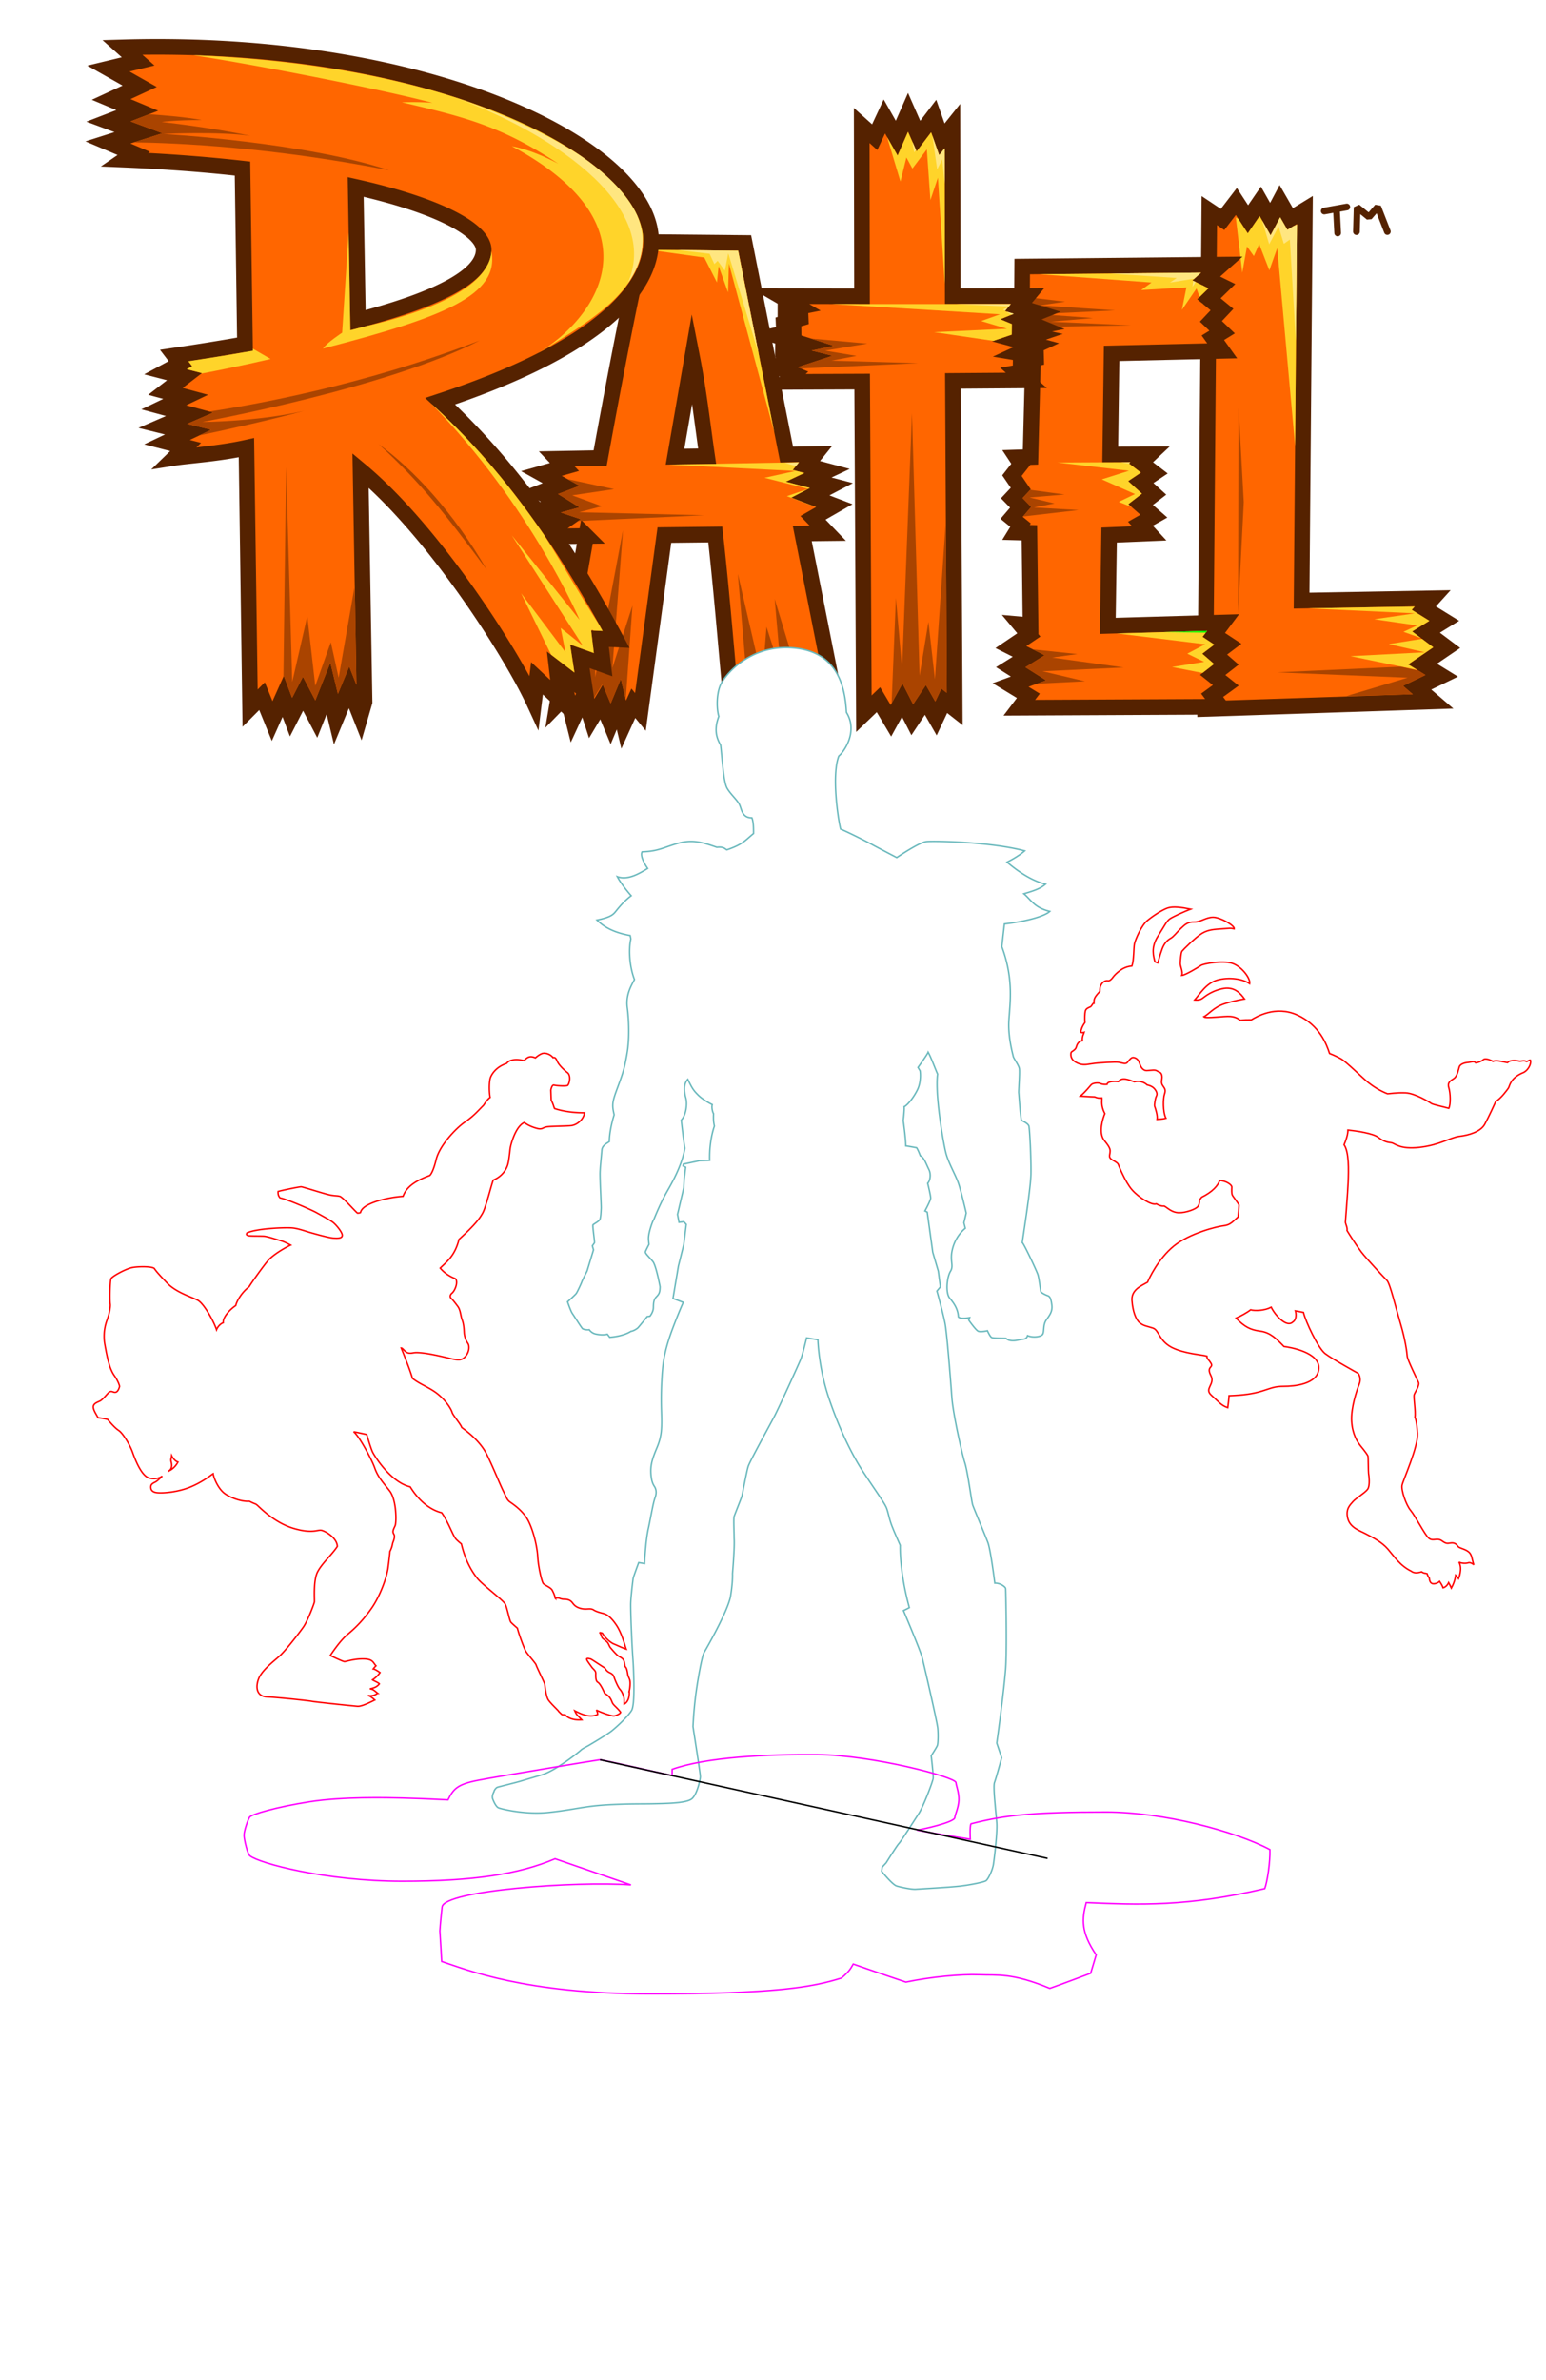 <svg xmlns="http://www.w3.org/2000/svg" width="1049.6" height="1615.36">
  <defs>
    <clipPath id="a" clipPathUnits="userSpaceOnUse">
      <path d="M343.122 357.578c-1.465-6.023-3.906-24.743-.814-32.72 1.791-1.302 8.954-10.58 3.419-19.533-.57-10.337-3.281-26.098-21.813-28.65-20.66-2.845-32.72 11.883-34.673 16.604-1.953 4.72-1.465 11.394-.65 13.836-1.954 5.21-1.466 8.953.813 12.86.814 7.162 1.302 16.604 2.93 19.371 1.628 2.767 4.558 5.21 5.535 7.325.977 2.116 1.14 5.86 5.534 5.86.795 1.79.738 5.589.738 6.912l-305.466-2.516-5.86-362.029 636.153 3.907 10.418 336.634Z" style="fill:none;stroke:#f60;stroke-width:.659px;stroke-linecap:butt;stroke-linejoin:miter;stroke-opacity:1"/>
    </clipPath>
  </defs>
  <g clip-path="url(#a)" transform="translate(50.392 20.572) scale(1.516)">
    <path d="m559.794 80.928 10.118-1.816m-4.646 1.13.547 10.502m8.407-.606.302-10.898 5.333 4.343 3.9-4.505 4.308 11.026" style="fill:none;stroke:#520;stroke-width:3;stroke-linecap:round;stroke-linejoin:bevel;stroke-miterlimit:4;stroke-dasharray:none;stroke-opacity:1"/>
    <path d="m508.33 80.736 5.937 3.958 6.168-8.05 5.194 7.977 5.515-8.047 4.524 7.981 4.266-8.038 4.598 7.981 6.6-4.04-1.48 174.924 58.721-1.04-3.981 4.39 9.163 5.666-8.181 5.051 9.283 6.962-10.815 7.361 8.574 5.27-11.017 5.32 7.142 6.136-102.058 3.373z" style="fill:#f60;fill-opacity:1;stroke:#520;stroke-width:7;stroke-linecap:butt;stroke-linejoin:miter;stroke-miterlimit:4;stroke-dasharray:none;stroke-opacity:1"/>
    <path d="m530.863 83.175-5.31 7.746-4.167-6.402-1.188-.73 2.891 24.77 2.113-11.775 3.069 4.295 2.394-5.35 4.553 11.747 3.535-10.002 7.986 88.556.838-99.047-1.607.74-2.676 1.637-3.234-5.613-4.291 8.084zm69.441 174.858-19.32.296-28.422.504 47.896 2.227-18.265 2.636 19.177 2.782-6.1 2.853 7.905 2.846-4.01-3.008 7.73-4.773-7.921-4.899zm3.262 14.435-14.86 2.367 16.147 3.672-33.3 1.728 29.892 6.172-4.043-2.484 11.238-7.65z" style="fill:#ffd42a;fill-opacity:1;stroke:none;stroke-width:1px;stroke-linecap:butt;stroke-linejoin:miter;stroke-opacity:1"/>
    <path d="m594.081 284.948-55.377 2.535 58.405 2.405-27.414 8.232 18.064-.437 11.686-.387-4.38-3.762 10.067-4.86-3.213-1.976zm-72.647-115.75-.222 91.74 2.551-49.652z" style="fill:#a40;fill-opacity:1;stroke:none;stroke-width:1px;stroke-linecap:butt;stroke-linejoin:miter;stroke-opacity:1"/>
    <path d="m540.06 83.747-4.291 8.084-3.79-6.686 3.169 10.657 4.191-7.946 2.37 7.723 2.683-1.879 2.666 45.303.226-17.424.293-34.596-1.607.74-2.676 1.637z" style="fill:#ffe680;fill-opacity:1;stroke:none;stroke-width:1px;stroke-linecap:butt;stroke-linejoin:miter;stroke-opacity:1"/>
    <path d="m514.1 143.513-4.19-5.852 4.15-2.557-5.02-4.779 4.971-5.279-5.863-4.83 5.812-5.654-7.016-3.44 6.97-6.206-89.373.871-.03 4.611-.028 4.188-.029 4.406-.04 6.297-.03 4.603-.029 4.196-.025 3.795-.04 6.061 5.161-.047-1.206 47.178-6.265.202 1.98 2.993-4.033 5.138 3.96 5.78-4.027 4.3 3.973 4.08-4.03 4.727 3.977 3.25-2.02 3.278 6.002.162.507 41.435-4.718-.422 3.96 4.73-8.043 5.438 7.966 4-8.04 5.021 7.957 5.035-8.023 2.922 7.96 4.85-4.045 5.33 90.2-.428-3.859-5.14 6.126-4.444-5.872-4.665 6.134-4.766-5.246-4.55 5.916-4.45-6.306-4.16 4.156-5.548-51.638 1.5.61-40.665 17.97-.752-3.959-4.314 6.03-3.396-5.95-5.198 6.043-4.654-5.948-5.415 6.037-4.037-5.956-4.565 4.035-3.807-17.805.078.608-45.295z" style="fill:#f60;fill-opacity:1;stroke:#520;stroke-width:7;stroke-linecap:butt;stroke-linejoin:miter;stroke-miterlimit:4;stroke-dasharray:none;stroke-opacity:1"/>
    <path d="m429.637 119.823-1.697 1.404-.023 3.375 1.716 1.06-1.734 1.765-.016 2.488-.004.562 1.618 2.387 43.61-.773-35.784-1.614 18.887-1.636-24.043-1.797 34.021-1.633-33.603-2.26 11.164-1.633z" style="fill:#a40;fill-opacity:1;stroke:none;stroke-width:1px;stroke-linecap:butt;stroke-linejoin:miter;stroke-opacity:1"/>
    <path d="m504.603 108.52-4.317.03-68.012.662 50.164 3.724-4.629 3.362 20.27-1.182-2.024 10.063 6.547-9.588 1.393 3.783 3.965-3.856-7.233-3.546zm.425 13.66.17.461.094-.244zm-32.11 71.23-12.505.054v-.03l-20.02.1 31.973 3.686-12.197 3.855 14.867 6.582-7.252 3.498 5.68 2.268-1.424-1.244 6.113-4.71-6.166-5.613 5.693-3.808-5.342-4.094zm34.422 75.472-40.425 1.175 39.56 4.844-8.012 4.22 7.547 3.663-14.375 2.314 13.641 2.66 5.184-4.027-5.3-4.595 5.41-4.069-5.263-3.472z" style="fill:#ffd42a;fill-opacity:1;stroke:none;stroke-width:1px;stroke-linecap:butt;stroke-linejoin:miter;stroke-opacity:1"/>
    <path d="m429.337 277.204 5.236 2.63-8.604 5.372 9.272 5.867-4.07 1.482 21.501-1.066-19.058-4.492 36.328-1.7-31.988-4.435 11.304-1.562zm-1.194-71.44-3.443 3.676 3.865 3.971-3.658 4.29 24.896-2.894-20.02-1.146 9.19-1.809-11.13-2.668 15.665-1.334z" style="fill:#a40;fill-opacity:1;stroke:none;stroke-width:1px;stroke-linecap:butt;stroke-linejoin:miter;stroke-opacity:1"/>
    <path d="m504.606 108.518-2.67.016-37.97.37 29.788 2-3.08 2.05 10.516-1.697-.037.336zm-3.514 3.633-.297 2.707 1.434-2.15zm4.168 2.043.332.502.108-.285zm-32.357 79.23-4.252.067 3.76.52-.073-.057z" style="fill:#ffe680;fill-opacity:1;stroke:none;stroke-width:1px;stroke-linecap:butt;stroke-linejoin:miter;stroke-opacity:1"/>
    <path d="m507.34 268.882-19.966.58 19.373.213z" style="opacity:1;vector-effect:none;fill:#0f0;fill-opacity:1;stroke:none;stroke-width:7;stroke-linecap:butt;stroke-linejoin:miter;stroke-miterlimit:4;stroke-dasharray:none;stroke-dashoffset:0;stroke-opacity:1"/>
    <path d="m393.286 42.907-4.73 5.905-3.659-10.415-6.836 8.971-4.663-10.616-5.066 11.537-5.522-9.706-4.333 9.267-5.815-5.224.134 76.46-36.644-.056 8.374 4.871-8.83 1.767 12.252 2.514-12.888 3.803 9.808 2.028-10.943 2.555 12.633 4.038-11.88 2.542 12.247 3.042-12.883 4.231 8.312 3.514-3.773 3.488 34.282-.135.775 148.71 6.52-6.259 5.578 9.42 5.07-9.223 4.49 8.768 5.881-8.863 4.744 8.294 3.714-7.898 4.678 3.667-.8-146.912 32.887-.24-3.955-3.487 8.858-1.548-10.134-2.63 12.4-2.816-10.415-1.739 7.675-3.55-7.774-2.092 6.596-2.223-9.062-1.975 10.894-2.14-7.538-3.128 7.316-2.95-8.424-2.56 4.058-4.898-33.458.032z" style="fill:#f60;fill-opacity:1;stroke:#520;stroke-width:7;stroke-linecap:butt;stroke-linejoin:miter;stroke-miterlimit:4;stroke-dasharray:none;stroke-opacity:1"/>
    <path d="m373.398 45.457-4.664 10.618-4.677-8.218 5.947 19.853 2.674-10.758 2.685 4.942 6.463-8.584 1.606 22.713 3.355-10.047 3.078 47.514.06-1.749-.12-58.89-2.459 3.072-3.598-10.242-6.504 8.533zm-34.154 77.11 75.363 4.59-8.45 3.026 11.52 3.455-32.597 1.52 26.527 3.896 8.256-2.78.05-4.734-5.212-2.162 6.05-2.44-3.966-1.204 2.608-3.149-63.09-.017v.023z" style="fill:#ffd42a;fill-opacity:1;stroke:none;stroke-width:1px;stroke-linecap:butt;stroke-linejoin:miter;stroke-opacity:1"/>
    <path d="m375.174 171.454-4.428 114.371-2.775-31.636-1.916 47.123 4.861-8.84 4.77 9.314 5.712-8.609 4.22 7.38 2.72-5.784 2.435 1.908-.42-77.063-4.908 70.963-2.902-25.718-3.97 24.09zm-45.225-33.439 10.203 3.262-9.933 2.125 9.343 2.322-15.556 5.11 1.373.58 52.617-2.376-38.894-1.129 11.25-2.117-14.102-2.367 18.937-3.13z" style="fill:#a40;fill-opacity:1;stroke:none;stroke-width:1px;stroke-linecap:butt;stroke-linejoin:miter;stroke-opacity:1"/>
    <path d="m384.322 47.316 2.135 14.96 2.281-4.536 1.098 10.933-.03-15.822-2.46 3.072zm-8.963 2.605.78 4.711.836-1.03zm44.032 72.668-24.3.008 23.417 1.06zm-1.26 1.52-2.176.89.945.596zm-.7 1.82 2.27 1.434 1.05-.424z" style="fill:#ffe680;fill-opacity:1;stroke:none;stroke-width:1px;stroke-linecap:butt;stroke-linejoin:miter;stroke-opacity:1"/>
    <path d="m300.257 95.225-45.44-.44c-5.408 22.641-12.592 59.962-19.299 96.74l-19.433.36 3.452 3.635-10.32 2.928 8.827 4.908-9.213 3.537 8.787 5.447-11.795 3.222 13.303 4.46-9.454 6.63 19.59-.228a8638.848 8638.848 0 0 0-12.98 75.424l4.313-4.416 2.743 10.962 4.782-10.335 3.377 10.452 4.63-7.76 4.09 9.804 3.668-8.814 2.174 9.152 4.328-9.563 3.171 3.87 10.733-79.179 22.788-.264c3.17 28.358 5.045 53.826 7.42 77.524l3.601-5.63 4.508 9.491 2.435-11.922 6.012 9.754 2.14-11.457 6.287 10.616 2.314-11.812 6.07 9.126.958-10.688 6.14 8.424.34-9.792 4.01 2.93-13.28-67.016 11.42-.13-6.615-6.874 9.537-5.472-10.712-4.072 9.403-4.914-10.157-2.662 8.221-3.865-9.24-2.467 4.106-5.106-12.96.24zm-23.505 51.305c3.04 15.514 4.65 30.165 6.685 44.174l-14.387.203z" style="fill:#f60;fill-opacity:1;stroke:#520;stroke-width:7;stroke-linecap:butt;stroke-linejoin:miter;stroke-miterlimit:10;stroke-dasharray:none;stroke-opacity:1"/>
    <path d="m245.755 223.892-12.426 65.775-.383-40.035-9.453 43.857 4.191-2.822 1.018-2.197 3.601 11.148 4.272-6.855.097.236.008-.01 3.534 8.465 4.583-11.015 2.196 9.244 3-42.1-8.998 27.922z" style="fill:#a40;fill-opacity:1;stroke:none;stroke-width:1px;stroke-linecap:butt;stroke-linejoin:miter;stroke-opacity:1"/>
    <path d="m257.644 98.312 24.517 3.431 5.665 11.147.757-7.293 4.233 11.766.373-12.905 20.29 75.487-4.687-23.64-11.482-57.589-9.81-.113zm66.9 95.111-37.078.664.008.06-15.664.221-5.67.102 56.877 2.836-13.889 3.064 19.542 4.938-9.522 3.29 12.961 4.94.021-.013-.054-.106-10.934-4.158 8.281-4.328-10.736-2.813 8.283-3.894-5.175-1.383z" style="fill:#ffd42a;fill-opacity:1;stroke:none;stroke-width:1px;stroke-linecap:butt;stroke-linejoin:miter;stroke-opacity:1"/>
    <path d="m297.193 243.384 4.367 51.4 1.822-8.927 5.895 9.564 2.183-11.697 6.352 10.723 2.185-11.15 4.352 6.544-10.664-35.2 2.88 32.931-6.53-20.442-1.909 23.512zm-76.233-42.412 5.334 2.967-9.627 3.693 9.623 5.967-8.435 2.305 8.957 3.002-1.166.818 56.482-2.574-56.017-1.366 10.187-2.677-13.308-4.88 18.755-2.786z" style="fill:#a40;fill-opacity:1;stroke:none;stroke-width:1px;stroke-linecap:butt;stroke-linejoin:miter;stroke-opacity:1"/>
    <path d="m306.471 144.654-9.162-45.937-26.98-.305 14.21 1.646 2.138 4.603 1.473-1.463 3.23 4.432 1.52-7.8zm18.028 48.823-6.355.214 5.045 1.42z" style="fill:#ffe680;fill-opacity:1;stroke:none;stroke-width:1px;stroke-linecap:butt;stroke-linejoin:miter;stroke-opacity:1"/>
    <path d="M53.298 7.653a534.953 534.953 0 0 0-31.723-.007l7.048 6.28-13.31 3.212 14 7.92-12.77 5.908 11.697 4.91-12.91 4.974 13.442 4.995L15.09 50.2l11.564 4.905-4.1 2.814c19.301.816 36.9 2.202 52.803 4l1.11 78.607a1157.993 1157.993 0 0 1-31.674 5.127l2.765 3.633-6.698 3.601 8.523 2.208-8.534 6.573 9.073 2.448-9.813 4.69 11.57 3.123-12 5.198 11.316 2.801-9.43 4.487 8.328 2.148-5.03 4.881c6.22-.982 19.72-1.797 32.257-4.56l1.648 116.626 5.345-5.354 4.533 11.13 4.935-11.034 3.513 9.304 5.365-10.49 5.947 11.347 5.48-13.74 3.312 13.79 5.89-14.237 5.09 12.871 1.845-6.357-1.785-103.658c32.236 26.81 67.093 80.974 77.68 103.868l1.33-10.8 10.487 9.81-1.623-14.009 12.682 9.715-2.359-15.354 10.415 3.735-1.399-11.644 7.23.344c-21.323-39.876-45.893-76.299-78.789-106.666 63.867-21.063 93.754-46.556 94.433-70.98C259.397 56.542 175.023 11.318 53.3 7.652Zm72.75 62.49c37.983 8.495 57.427 19.566 57.32 28.238-.155 12.437-23.635 22.888-56.29 31.416z" style="fill:#f60;stroke:#520;stroke-width:7;stroke-linecap:butt;stroke-linejoin:miter;stroke-miterlimit:4;stroke-dasharray:none;stroke-opacity:1"/>
    <path d="M53.326 11.154c30.521 4.692 85.387 15.538 107.128 21.34-4.025-.342-9.305-.4-13.712-.242 28.956 6.716 44.907 10.932 70.04 27.47-7.24-3.803-14.055-6.523-20.792-7.824 25.457 13.67 37.083 28.2 40.136 41.848 4.734 21.158-11.137 40.171-28.01 50.566l.108-.054h.002c25.667-15.775 45.817-27.983 46.455-50.93.02-.714-.017-1.446-.086-2.188-.915-6.604-4.602-13.646-11.125-20.78-.22-.24-.434-.48-.662-.72l-.023-.025-.057-.057c-6.108-6.41-14.57-13.004-25.426-19.353l-.01-.008-.017-.008a172.24 172.24 0 0 0-2.465-1.41l-.752-.418a181.059 181.059 0 0 0-7.16-3.777 213.274 213.274 0 0 0-6.496-3.11c-8.813-4.04-18.578-7.824-29.195-11.26l-.69-.224c-.747-.24-1.506-.474-2.262-.71-29.835-9.276-67.534-16.12-113.308-18.067-.54-.018-1.078-.042-1.62-.059z" style="fill:#ffd42a;stroke:none;stroke-width:1px;stroke-linecap:butt;stroke-linejoin:miter;stroke-opacity:1"/>
    <path d="m122.9 90.58-2.92 44.82s-7.11 4.688-8.572 7.09c53.851-13.925 79.166-23.838 75.425-43.59-.126 2.603-1.01 5.062-2.44 7.33-8.589 14.58-39.569 23.017-53.39 26.135-1.015.273-2.01.55-3.04.818l-4.307 1.125zm36.982 76.56c44.582 45.594 66.436 96.83 66.436 96.83l-30.352-37.83 31.774 49.385-9.897-7.95 2.14 10.874-19.855-26.37 13.438 27.513 10.447 8.002-1.93-12.56 10.618 3.806-1.22-10.13.368.018-.07-.418s.294.213.771.452l4.041.193c-.577-1.056-1.167-2.1-1.75-3.15-9.314-14.51-16.24-26.94-23.976-39.165-14.353-21.052-30.46-40.554-49.346-57.988z" style="fill:#ffd42a;fill-opacity:1;stroke:none;stroke-width:1px;stroke-linecap:butt;stroke-linejoin:miter;stroke-opacity:1"/>
    <path d="M170.363 30.03c38.69 13.985 93.265 46.558 77.593 83.11 6.69-9.434 8.63-19.68 4.135-30.269-2.215-4.802-5.77-9.745-10.713-14.717-4.018-4.042-8.923-8.07-14.646-12.002-13.287-8.823-31.76-17.615-56.37-26.123z" style="fill:#ffe680;stroke:none;stroke-width:1px;stroke-linecap:butt;stroke-linejoin:miter;stroke-opacity:1"/>
    <path d="m94.89 195.473-1.195 93.95.158-.355 3.725 9.86 4.843-9.473 5.553 10.594 6.744-16.907 3.367 14.022 5.075-12.27 3.23 8.17-.645-37.406-.285-6.04-7.04 40.267-3.507-15.89-6.959 19.546-3.574-31.188-6.738 29.42z" style="fill:#a40;stroke:none;stroke-width:1px;stroke-linecap:butt;stroke-linejoin:miter;stroke-opacity:1"/>
    <path d="M181.636 138.867C130.023 158.89 80.182 167.744 60.55 170.7l1.713.461-11.684 5.06 10.758 2.663-5.295 2.52c12.516-2.655 30.681-6.663 46.912-10.995-20.986 4.838-45.603 4.967-45.603 4.967s82.68-15.086 124.285-36.508z" style="fill:#a40;fill-opacity:1;stroke:none;stroke-width:1px;stroke-linecap:butt;stroke-linejoin:miter;stroke-opacity:1"/>
    <path d="m79.997 142.566.012.89-2.933.516c-8.583 1.514-17.29 2.877-25.965 4.204l1.715 2.252-2.44 1.312 6.803 1.762-.29.222c16.634-3.144 31.042-6.566 31.042-6.566z" style="fill:#ffd42a;fill-opacity:1;stroke:none;stroke-width:1px;stroke-linecap:butt;stroke-linejoin:miter;stroke-opacity:1"/>
    <path d="m33.537 37.586-8.317 3.205 14.29 5.31-12.774 4.067c19.45.26 61.74 2.152 114.273 12.504-37.594-12.582-101.045-16.26-101.045-16.26s23.908-1.205 38.918.82c-18.592-3.9-39.709-6.19-39.709-6.19s6.038-.9 17.963-.847c-6.732-1.293-16.463-2.116-23.6-2.61zm102.81 147.725c18.376 16.726 30.013 31.412 48.47 56.325-15.177-26.212-33.18-45.244-48.47-56.325z" style="fill:#a40;fill-opacity:1;stroke:none;stroke-width:1px;stroke-linecap:butt;stroke-linejoin:miter;stroke-opacity:1"/>
  </g>
  <path d="M680.152 642.59c.332-2.768 1.33-11.74 1.772-15.394 17.721-2.105 28.021-5.87 30.79-8.528-10.632-2.548-12.847-8.086-17.61-11.962 8.75-2.548 11.519-3.877 14.73-6.535-10.964-2.658-21.375-10.854-26.138-14.952.997-.443 7.532-3.765 11.962-7.642-23.259-6.202-61.913-6.867-66.786-6.313-4.873.554-20.047 10.854-20.047 10.854s-13.623-7.088-16.392-8.639c-2.769-1.55-15.284-7.974-21.725-10.67-2.222-9.133-5.924-37.52-1.234-49.616 2.715-1.975 13.576-16.045 5.183-29.622-.864-15.674-4.975-39.575-33.077-43.445-31.328-4.314-49.616 18.02-52.578 25.179-2.962 7.158-2.222 17.279-.988 20.982-2.962 7.899-2.221 13.576 1.235 19.5 1.234 10.862 1.974 25.179 4.443 29.375 2.468 4.196 6.912 7.9 8.393 11.108 1.48 3.21 1.728 8.887 8.392 8.887 1.206 2.713 1.119 8.806 1.119 10.647-5.774 4.685-7.103 7.343-18.178 11.109-1.551-.997-2.326-2.216-6.757-1.773-8.638-2.99-15.838-5.537-25.695-2.88-9.857 2.659-13.623 5.65-25.03 5.982-1.219 2.104.553 6.534 3.765 11.297-4.32 2.547-13.07 8.417-20.6 5.538 2.214 4.319 7.199 10.521 9.414 12.958-5.427 4.098-9.193 9.082-10.744 10.965-1.55 1.883-3.544 3.765-12.515 5.538 4.873 4.762 11.186 8.417 22.594 10.521.222 1.108.443 2.326.443 2.326-1.626 7.01-1 18.6 2.446 27.529-2.506 4.699-5.952 10.65-4.855 19.109 1.096 8.458 1.566 20.989-.157 31.013-1.723 10.025-2.663 13-6.265 22.712-3.603 9.711-4.23 11.747-2.506 18.953-1.621 5.174-3.283 12.705-3.283 18.243-2.215 1.44-4.873 2.769-5.094 5.87-.222 3.101-1.108 11.297-1.219 15.395-.11 4.098.886 22.151.776 24.034-.111 1.883-.222 6.535-.997 7.753-.776 1.218-4.098 2.88-4.541 3.434-.443.553 1.218 11.297.997 12.183l-1.441 2.055.783 2.74-4.386 14.411s-3.132 6.109-3.602 7.44c-.47 1.331-2.976 6.657-3.681 7.675-.705 1.018-5.952 5.717-5.952 5.717s2.115 6.344 3.29 7.988c1.174 1.645 6.186 9.712 6.891 10.26.705.548 3.211 1.018 4.542.705 0 0 1.396 2.201 4.165 2.866 2.769.664 6.036.83 8.085.166.83.942 1.606 2.104 1.606 2.104s8.86-.443 14.453-4.042c1.883-.222 4.265-1.828 4.874-2.492.609-.665 5.555-6.625 6.109-7.51l1.903-.255s2.271-2.741 2.35-5.717c.078-2.976.078-5.483 2.114-7.519 2.036-2.036 2.271-3.21 2.428-6.657 0 0-2.82-15.506-5.17-17.542-1.957-2.507-5.168-5.248-4.777-6.344.392-1.097 2.428-5.012 2.428-5.012s-.404-3.08-.313-4.621c.109-1.83.523-3.64 1.018-5.404.679-2.418 1.723-5.56 2.663-7.048 5.03-12.318 8.13-17.413 10.124-20.957 1.994-3.544 9.082-15.949 10.854-27.246-.886-5.094-2.215-17.056-2.436-19.05 3.322-3.322 4.208-11.075 3.1-15.062-1.107-3.988-1.771-9.304 1.33-12.627 2.99 6.203 3.876 7.532 6.978 10.633 3.1 3.101 7.642 5.538 9.635 6.535-.443 1.44-.11 4.43.886 6.202-.221 4.984.222 6.534.554 8.417-2.326 6.756-3.433 15.395-3.212 23.259l-6.867.222-10.964 2.325-.222 1.219 1.772.886-.997 7.974-.332 6.092-4.209 17.942 1 5.35 3.29-.391 1.644 1.801-1.723 13.862-3.602 14.41-3.681 22.007 6.97 2.663s-3.21 7.048-7.44 18.404c-4.229 11.356-5.952 19.58-6.578 26.706a236.094 236.094 0 0 0-.784 28.585c.392 11.591.235 17.073-2.976 24.748-3.21 7.675-4.62 11.983-4.15 18.248.47 6.265 2.114 7.675 2.74 8.928.627 1.253 1.332 3.603 0 7.127-1.33 3.524-2.975 13.862-4.542 20.91-1.566 7.049-2.427 19.814-2.506 23.652l-4.022-.657s-3.655 9.858-3.765 10.744c-.111.886-1.662 12.847-1.662 17.831s.333 14.842.776 23.924c.443 9.082.775 13.401.775 13.401s1.994 29.904-.997 34.556c-2.99 4.652-10.3 11.297-13.512 13.844-3.212 2.548-14.288 9.082-15.617 9.858-1.329.775-4.208 2.104-5.316 3.212-1.108 1.107-17.056 13.955-26.803 16.835-9.746 2.88-12.294 3.654-14.952 4.43-2.658.775-13.844 3.544-14.841 3.876-.997.332-2.326 2.215-2.326 2.99 0 0-1.661 2.77-.886 4.874.775 2.104 2.326 5.427 3.987 6.091 1.661.665 17.61 4.874 34.224 3.102 16.613-1.772 23.812-4.21 39.096-5.095 15.285-.886 23.038-.554 32.23-.775 9.193-.222 22.705-.333 26.028-3.655 3.323-3.323 5.316-12.627 5.427-14.51.11-1.882-4.873-33.005-4.984-34.223 0 0 .346-9.469 1.756-20.746 1.41-11.278 4.386-27.254 5.795-29.604 1.41-2.35 16.447-28.507 18.013-38.531 1.567-10.025 1.253-14.88 1.253-14.88s1.567-18.64 1.097-23.965c0-4.23-.47-13.314 0-14.88.47-1.567 5.012-12.688 5.325-13.94.313-1.254 3.133-16.604 4.23-20.05 1.096-3.445 14.566-27.88 17.699-33.832 3.132-5.952 16.76-35.869 18.012-39.002 1.254-3.132 3.916-14.41 3.916-14.41l7.675 1.253s.47 18.796 7.362 39.315 15.507 38.375 23.652 50.749c8.144 12.374 14.096 20.519 15.506 23.965 1.41 3.446 1.88 8.145 4.386 13.94.553 1.6 4.983 11.568 4.983 11.568s-.664 17.278 6.202 42.309c-1.993 1.108-3.987 1.994-3.987 1.994s11.297 26.581 12.626 31.676c1.33 5.095 10.19 43.638 10.633 48.068.443 4.43.222 10.41-.222 11.74-.443 1.33-4.208 7.088-4.208 7.088s1.55 12.848 1.329 15.285c-.222 2.436-6.867 19.493-9.747 23.923s-12.183 19.05-13.512 20.379c-1.329 1.33-8.639 13.07-8.639 13.07l-2.658 2.879-.443 2.88s7.31 9.081 10.19 9.968c2.88.886 10.189 2.436 13.069 2.215 2.88-.222 23.701-1.33 30.79-2.215 7.088-.887 15.506-2.659 16.835-3.545 1.329-.886 4.43-6.867 5.095-11.518.664-4.652 2.658-21.265 2.215-27.69-.443-6.423-2.659-24.587-1.55-27.467 1.107-2.88 4.872-16.835 4.872-16.835l-3.322-9.968s5.537-39.429 6.202-53.606c.665-14.176 0-50.283-.222-51.39-.221-1.108-3.765-3.766-7.31-3.544 0 0-2.809-22.54-4.689-27.553-1.88-5.012-9.554-23.181-10.337-25.53-.783-2.35-3.29-22.243-5.326-28.665-2.036-6.422-7.988-33.362-8.771-43.857-.783-10.494-3.29-43.7-4.7-50.905-1.409-7.205-5.481-21.772-5.481-21.772l2.35-2.82-1.41-10.65-3.76-12.844-3.759-27.255-1.566-.783s3.916-7.205 3.916-8.771c0-1.566-1.723-8.772-2.037-10.025 1.567-1.566 2.506-5.952.784-9.398-1.723-3.445-3.29-8.301-5.796-9.24-1.566-4.23-2.506-5.483-2.506-5.483s-5.795-1.096-7.362-1.253c0-5.169-1.723-17.23-1.723-17.23s.94-7.518.627-9.398c1.723-.626 5.952-5.325 8.928-11.277 2.976-5.952 1.88-13 1.88-13l-1.41-2.35s6.422-8.928 6.892-10.338c2.036 3.603 4.855 11.434 6.422 14.88-1.88 13.157 3.759 46.363 5.638 53.569 1.88 7.205 6.892 15.35 8.772 21.302s5.012 19.422 5.012 19.422l-1.566 6.579.94 3.759s-5.953 4.385-8.459 13.157c-2.506 8.771.94 11.904-1.566 15.976-2.506 4.073-3.446 14.724-.627 18.17 2.82 3.446 5.64 7.205 5.952 12.844 1.41 1.723 7.675.47 7.675.47l-.626 1.722s4.699 6.736 6.422 7.519c1.723.783 6.265-.313 6.265-.313s1.723 3.915 2.82 4.542c1.096.626 8.144.47 9.867.626 1.567 1.88 5.326 1.88 8.459 1.097 3.132-.783 5.168 0 6.108-2.976 3.29 1.566 8.928.94 10.181-.783 1.253-1.723.157-6.266 2.35-9.555 2.193-3.29 4.542-5.795 3.916-10.494-.627-4.7-1.41-5.796-2.82-6.266-1.41-.47-4.542-2.036-4.699-2.819-.156-.783-1.096-8.615-1.88-11.278-.782-2.662-9.867-21.771-10.65-21.928 1.125-8.275 5.72-37.078 5.896-46.797.177-9.719-.883-30.747-1.413-32.337-.53-1.59-3.358-3.004-5.125-3.888-1.06-7.068-1.59-17.494-1.767-18.554-.177-1.06.883-14.49.353-16.787-.53-2.297-3.887-6.892-4.064-7.952-.177-1.06-3.534-12.546-3.004-23.679.53-11.132 3.727-28.094-4.763-50.89z" style="fill:none;stroke:#6bb9bd;stroke-width:1px;stroke-linecap:butt;stroke-linejoin:miter;stroke-opacity:1"/>
  <path d="M615.006 1345.467s-22.24-7.497-35.736-12.245c-1.249 1.999-1.999 4.498-7.996 9.496-19.992 6.247-44.983 10.746-129.949 10.746-84.966 0-124.7-16.494-141.444-21.992l-1.25-20.741s.25-4.998 1.5-16.244c1.25-11.245 91.464-17.743 128.2-14.994l-51.48-17.743c-24.74 10.496-55.478 15.244-103.71 15.244-52.176 0-97.21-12.245-103.458-17.243-1.5-.75-3.999-10.996-3.999-13.995 0-2.998 2.5-10.246 3.749-12.245 1.25-1.999 18.493-6.997 40.984-10.496 22.49-3.498 52.479-2.749 62.725-2.499 10.246.25 15.494.5 30.987 1.25 3.749-7.497 6.248-10.496 20.242-13.245 13.995-2.749 79.22-13.495 82.968-13.994 7.497 1.25 44.982 9.996 48.98 10.745v-4.248c22.991-8.247 64.226-10.284 98.461-9.996 37.24.313 93.963 15.244 94.213 18.993.122 1.834 2.194 7.03 1.982 11.983-.222 5.17-2.732 10.098-2.732 11.757 0 3.249-22.99 8.247-25.74 8.497 9.746 1.999 36.236 6.247 36.236 6.247s-.5-8.746.5-10.496c22.49-5.747 40.734-7.996 91.713-7.996 38.735 0 87.716 12.995 111.206 25.49.25 8.496-1.749 21.74-3.498 26.49-52.98 12.494-85.466 10.995-121.202 9.495-3 11.196-3.749 19.992 6.747 35.486l-3.748 12.495s-20.492 7.747-27.74 10.246c-25.74-10.746-35.735-8.746-47.98-9.246-12.246-.5-33.237 1.5-49.73 4.998z" style="fill:none;stroke:#f0f;stroke-width:1px;stroke-linecap:butt;stroke-linejoin:miter;stroke-opacity:1"/>
  <path d="M427.206 1147.858c.375-1.437.812-4.748.5-6.748-.313-1.999-1.312-2.936-1.562-4.81-.25-1.874-.688-4.311-1.687-4.936-.313-.625-.313-2.436-.812-3.873-.5-1.437-1.562-2.124-3.312-3.061-1.749-.938-5.123-5.124-5.81-5.873-.687-.75-1.062-2-1.749-3.186-.687-1.187-3.186-2.75-3.811-3.437-.625-.687-.75-2.686-2-3.81.376.124 1.438.187 2.062.562 2.25 3.936 6.31 6.747 7.685 7.247 1.374.5 5.56 2.561 8.434 3.499-.812-2.125-2.874-10.559-6.56-16.12-3.686-5.56-6.622-7.434-8.621-7.996-2-.562-4.936-1.187-7.06-2.562-2.124-1.374-4.81.062-8.56-.937-3.748-1-4.747-2.624-5.747-3.873-1-1.25-2.312-2.374-5.498-2.374-3.186 0-3.373-1.5-6.06-.625a19.61 19.61 0 0 0-1.89-5.006c-.707-2.298-5.3-3.711-6.361-5.125-1.06-1.413-3.358-11.486-3.711-18.024-.353-6.538-2.65-16.787-6.185-24.032-3.534-7.245-10.779-11.84-12.723-13.253-1.943-1.414-2.12-2.65-4.417-7.245-2.297-4.594-6.715-15.727-11.133-24.739-4.417-9.012-13.253-15.727-17.14-18.554-.707-2.297-6.008-8.305-6.538-10.25-.53-1.943-3.535-7.244-9.19-12.015-5.654-4.771-12.192-6.715-17.736-11.073-1.75-6.247-7.372-19.992-7.622-20.617 1.125 0 2.5 2.874 4.748 3.374 2.25.5 3.249-.375 6.373-.25 3.123.125 7.622.625 16.868 2.75 9.246 2.123 12.37 3.498 15.494 0 3.124-3.5 2.624-7.498 2-8.622-.626-1.125-2.5-3.5-2.75-7.997-.25-4.499-.625-6.373-1.5-8.747-.874-2.374-.999-6.247-2.748-8.621-1.75-2.374-3.624-4.749-4.498-5.498-.875-.75-1.125-2.25.5-3.624 2.226-1.884 4.373-7.872 2.249-9.87 0 0-5.748-1.75-10.246-7.123 4.623-4.498 9.996-8.497 12.745-19.492 10.995-9.996 13.994-14.12 16.118-17.993 2.124-3.874 5.623-18.243 7.122-22.241 5.873-2.374 8.872-6.998 9.871-10.496 1-3.499 1.375-9.996 1.875-12.245.5-2.25 3.498-13.745 9.371-16.369 3.249 2.624 8.247 3.999 9.746 4.248 2.999.375 2.749-1 6.123-1.374 3.373-.375 12.495-.375 15.993-.75 3.499-.375 8.247-3.748 8.997-8.746-4.249.125-13.12-.375-20.367-2.874-.75-1.75-.75-2.749-2.25-5.623-.124-3.623-.25-6.872-.25-6.872s.626-3.749 2.125-3.374c1.5.375 7.372.875 9.246.25 1.375-1.374 2.374-6.872-.125-8.746-2.499-1.875-5.872-5.373-6.747-7.373-.875-1.999-1.5-3.248-2.999-2.748-1.624-2.25-4.748-3.25-6.622-3-1.874.25-4.248 2.125-5.373 3.124-2.624-1.124-4.873-1.374-7.622 1.875-4.498-1.125-9.746-1.125-11.87 1.874-6.748 2.25-9.746 6.622-10.871 9.246-1.125 2.624-1.125 9.871-.375 13.87-2.124 1.5-3.623 4.123-4.498 5.373-2.874 2.749-6.123 6.872-12.495 11.245-6.373 4.374-17.368 16.119-19.617 25.49-2.25 9.371-4.374 10.87-4.374 10.87-12.245 4.5-16.243 9.122-18.117 14.12-8.997.5-27.614 4.374-28.864 10.996-.875.5-2.124.375-2.124.375-2.686-2.36-9.931-10.842-11.963-11.373-2.033-.53-3.446-.176-7.334-1.06-3.887-.883-17.582-5.301-18.819-5.39-1.237-.088-14.225 2.651-15.727 3.181-.1 1.443.027 2.887 1.325 4.33 5.567 1.148 22 8.482 24.651 9.984 2.65 1.502 9.189 4.947 11.398 6.714 2.208 1.767 6.273 6.715 6.184 8.747-.088 2.033-2.739 2.033-5.92 1.856-3.18-.177-13.076-3.004-15.903-3.8-2.827-.795-8.04-2.738-12.104-3.092-4.065-.353-22.849.097-30.672 3.284-1.084 1.588.214 1.473.617 1.998 3.031.28 5.83.153 10.352.285 2.524.073 7.687 1.855 12.458 3.269 1.473.436 3.695 1.504 6.118 2.811-2.85 1.253-11.685 6.289-15.13 10.265-3.446 3.976-11.751 15.727-13.077 18.024-5.831 4.506-8.747 10.867-9.012 12.723-5.213 3.534-9.012 8.835-8.482 11.662-3.357 1.326-4.594 4.772-4.594 4.772-2.12-6.362-8.747-17.936-12.811-20.057-4.065-2.12-14.667-5.3-20.587-11.486-5.92-6.184-7.686-8.305-8.747-9.895-1.06-1.59-10.514-1.59-14.931-.795-4.418.795-13.872 6.008-14.579 7.598-.706 1.59-.883 14.755-.53 17.052.354 2.297-.883 7.599-1.943 10.426s-3.181 9.012-1.68 17.317c1.503 8.305 3.005 16.08 6.274 20.763 3.269 4.683 3.71 7.51 3.71 7.51s-.706 3.446-2.562 3.976c-1.855.53-3.004-1.767-5.212.619-2.21 2.385-3.976 4.594-5.567 5.39-1.59.794-4.417 1.59-4.506 3.887-.088 2.297 2.298 5.478 3.181 7.421a63.691 63.691 0 0 1 6.538 1.149s4.506 5.566 7.422 7.422c2.916 1.855 7.687 9.807 9.454 14.755 1.767 4.947 6.008 16.257 11.486 17.67 5.478 1.414 8.747-1.413 8.747-1.413s-3.004 3.269-4.86 4.152c-1.855.884-2.827 1.59-2.915 3.004-.089 1.414.176 3.711 4.152 4.153 3.976.442 14.048-.265 22.795-3.888 8.747-3.622 14.402-8.482 15.374-9.012.442 3.181 3.357 9.896 7.421 13.165 4.065 3.27 12.282 6.008 17.141 5.566 4.771 2.386 3.888 1.326 5.831 3.093 1.944 1.767 11.663 11.662 24.386 15.373 12.723 3.711 16.08.707 18.73 1.237 2.651.53 10.603 5.125 10.78 10.956-3.711 5.654-10.426 11.486-13.43 17.317-3.004 5.831-1.944 19.084-2.12 20.321-.177 1.237-4.595 12.9-7.422 16.964-2.827 4.064-12.193 16.257-16.61 20.145-4.418 3.887-11.84 9.542-13.96 15.373-2.12 5.832-1.06 11.663 5.831 12.016 9.043.464 28.803 2.65 30.394 3.004 1.59.354 21.582 2.502 30.923 3.358 2.262.207 5.92-1.326 11.84-4.241-2.651-2.474-4.153-3.004-4.683-3.093 4.418.796 6.273-1.502 6.626-1.502-2.474-1.943-2.827-2.65-5.3-3.004 2.915-.53 4.947-1.413 6.449-3.357-.618-.884-4.418-2.386-4.683-2.739 3.181-1.944 5.125-4.948 5.125-4.948s-3.181-2.297-4.595-2.474c.53-.795 1.856-2.12 1.856-2.12-2.032-2.12-1.944-4.595-8.482-4.683-6.538-.088-11.84 1.856-12.9 1.856-1.06 0-9.63-4.153-9.63-4.153s6.273-9.807 11.927-14.49c5.655-4.683 11.045-10.249 16.434-18.112 5.39-7.864 9.984-20.233 10.868-27.037.883-6.803 1.237-10.425 1.237-10.955 1.767-3.535 1.59-4.771 1.943-5.832.354-1.06 1.856-4.24.707-6.008-1.148-1.767-.176-3.269.884-5.654 1.06-2.386.972-17.671-3.711-23.679-4.683-6.008-7.952-9.365-10.16-15.639-2.21-6.273-11.045-22.353-14.314-24.473 2.739.441 8.924 1.855 8.924 1.855s2.827 9.807 4.152 12.281c1.326 2.474 12.105 20.145 25.358 23.237 5.124 8.305 12.458 15.373 21.381 17.582 4.595 6.362 7.687 15.992 9.984 18.201 2.297 2.209 3.358 2.916 3.358 2.916 2.912 12.125 7.41 19.122 10.909 23.495 3.498 4.374 17.493 14.745 18.867 17.369 1.375 2.624 2.874 11.245 3.874 12.37 1 1.124 4.373 3.998 4.373 3.998 1.374 5.248 4.498 13.37 5.623 15.494 1.124 2.124 6.872 8.372 7.122 9.496.25 1.125 5.498 11.746 5.748 12.745.25 1 .874 8.622 2.623 11.12 1.75 2.5 6.373 6.748 6.748 7.373s2.499 2.499 2.499 2.499l2.124.125s2.749 3.998 11.246 3.373c-3-3.248-3.374-2.998-4.749-6.122 4.499 2.249 9.996 4.998 15.494 2.499 0 0 .125-1.625-.874-2.999 4.498 2.25 10.745 4.123 11.995 3.998 1.25-.124 4.373-1.499 4.498-2.499-2-2.873-4.873-4.748-5.623-6.497-.75-1.75-1.374-4.248-5.248-6.372-.874-2.125-2.998-6.623-4.623-7.497-1.624-.875-1.374-4.499-1.374-6.123 0-1.624-1.25-2.374-2.624-3.998-1.625-2.375-3.874-5.123-3.499-5.748s2.25 0 2.75.125c.499.125 8.496 5.498 9.245 5.872.75.375 1 2.125 3.374 3.25 2.374 1.124 2.749 1.873 3.249 3.373.5 1.5 2.499 6.497 3.998 8.122 1.5 1.624 2.374 4.373 2.624 5.497.25 1.125.125 4.499.125 4.499s3.999-1.5 3.499-8.934z" style="fill:none;stroke:red;stroke-width:1px;stroke-linecap:butt;stroke-linejoin:miter;stroke-opacity:1"/>
  <path d="M114.455 998.604c3.623-1.624 5.622-4.748 6.372-6.122-2.749-1-4.248-4.249-4.248-4.249-.125 1.5-.75 2.125-.5 3.374.25 1.25 1.624 5.123-1.624 6.997zM841.916 692.6s-1.999-2.249-6.497-2.623c-4.498-.375-16.743 1.624-18.118.25 2.999-1.5 6.997-6.623 13.995-8.872 6.997-2.25 13.62-3.249 13.62-3.249-2.5-3.373-6.748-8.996-15.495-6.872-8.746 2.124-12.12 6.123-13.994 6.997-1.874.875-4.373.5-4.373.5 2.998-3.124 7.622-11.37 15.494-13.495 7.871-2.124 16.993-.874 21.866 2.5.75-3.5-5.498-11.87-11.995-13.87-6.498-2-19.368.25-21.117 1.5-1.75 1.249-10.62 6.622-12.995 6.747 1-2.25-1-6.123-1-7.997 0-1.874.5-7.497 1.125-8.372s9.496-9.746 13.745-12.245c4.248-2.499 8.246-2.624 13.494-2.999 5.248-.375 5.623-.625 8.247 0 .375-2.249-9.246-7.747-14.12-7.872-4.872-.125-8.746 3.374-12.994 3.249-4.249-.125-6.123 1.5-9.122 4.373-2.998 2.874-4.748 5.498-6.997 6.748-2.249 1.25-4.248 3.373-5.623 6.997-1.374 3.623-2.998 9.621-2.998 9.621l-2-.75c-.874-3.748-2.874-9.496 2-17.243 4.873-7.747 5.997-10.37 8.121-11.87 2.124-1.5 10.746-5.373 14.12-6.623-6.123-1.249-11.996-1.999-15.62-.75-3.623 1.25-9.62 5.124-13.744 8.497-4.123 3.374-8.121 12.995-8.746 15.744-.625 2.75-.25 10.996-1.75 15.12-3.373.25-6.122 1.624-7.996 2.998-1.875 1.374-3.874 3.249-4.748 4.498-.875 1.25-2.25 2.75-3.499 2.5-1.25-.25-2.999.25-4.248 2.123-1.25 1.875-1.25 3.25-1.25 5.123-4.123 4.374-3.998 5.248-3.998 7.997-.75-.375-1.375 2-2.5 2.5-1.124.499-2.998 1.124-3.373 2.873-.375 1.75-.5 5.248-.25 7.747-2.124 2.874-2.624 5.123-2.874 6.622 1.125.5 2.374 0 2.374 0-.25 1-1.499 2.5-1.25 5.748-2.248.25-3.498 1.874-4.123 4.248-.624 2.374-3.498 2.874-3.623 3.999-.125 1.124-.5 4.248 3.374 6.372 3.873 2.124 6.122 1.75 10.745 1 4.623-.75 16.119-1.375 18.368-1 2.25.375 4.623 1.625 5.873 0 1.25-1.624 2.499-3.248 3.748-3.248 1.25 0 3.374.75 4.249 3.373.874 2.624 2.124 5.623 5.247 5.498 3.124-.125 5.498-.75 6.873.25 1.374 1 2.749.625 3.248 3.124.5 2.499-1.124 4.498.625 6.872 1.75 2.374 2 3.249 1.125 5.873s-1.25 11.62 1 16.243c-2.25.625-5.998.75-5.998.75.5-2.5-1.25-7.747-1.625-8.747-.374-1 .375-5.622 1.125-6.997.75-1.374.375-3.124-1.375-5.123-1.749-1.999-4.873-2.499-4.873-2.499-1.624-1.5-4.623-3.124-8.746-2.124-3.999-1.5-8.497-3.374-10.746-.125-3.873-.375-7.497 0-7.747 1.874-1.999.125-3.373 0-4.623-.624-1.25-.625-4.998-.375-6.123.874-1.124 1.25-3.748 4.623-7.372 7.747 5.248.375 9.747.5 9.747.5 1.374.625 2.873 1 4.873.75.25 1.374-1 4.873 1.999 10.62-1.125 2.624-4.748 12.995-.25 18.368 4.498 5.373 3.873 6.498 3.748 8.247-.125 1.75-1.374 3.249 2.125 5.123 3.498 1.874 3.498 2.749 3.498 2.749s4.623 11.87 9.371 17.243c4.749 5.373 13.495 10.746 16.494 9.496 3.374 2 5.373 1.5 5.373 1.5 2.624 1.499 5.123 4.373 9.87 4.498 4.749.125 11.621-2.374 12.996-4.248 1.374-1.875 1-4.374 1-4.374s.999-1.124 1.499-1.874c7.247-3.499 11.245-7.997 12.245-11.37 3.873.124 8.372 2.748 8.247 4.623-.125 1.874-.125 4.123.25 5.123.374 1 4.623 6.247 4.623 6.997s-.5 6.872-.625 7.997c-3.129 2.614-4.896 5.441-9.667 5.971-4.771.53-23.325 5.125-33.928 13.783-10.602 8.659-16.787 21.912-17.847 24.563-3.888 2.297-11.133 4.947-10.603 12.37.53 7.42 2.651 13.075 5.302 15.196 2.65 2.12 4.417 2.12 8.835 3.534 4.418 1.414 3.887 8.305 12.723 13.076 8.658 4.418 20.498 4.948 24.032 6.008 0 2.12 1.06 1.944 2.827 4.948 1.767 3.004-3.357 1.944-.177 8.129 3.181 6.184-4.77 8.835.354 13.43 5.124 4.594 6.538 6.89 11.132 8.481.354-2.474.884-6.891.884-8.128 9.719-.354 16.08-1.237 22.442-3.181 6.361-1.944 8.305-3.18 14.843-3.18s23.149-1.238 23.679-12.193c.53-10.956-19.438-14.314-23.679-14.844-4.948-5.124-9.189-9.542-16.08-10.426-6.892-.883-10.78-3.004-16.434-8.835 2.827-1.237 7.422-3.71 9.896-5.654 3.004.883 9.718.53 13.96-1.768 2.65 5.478 10.425 14.137 14.666 10.073 3.358-2.12 1.767-7.599 1.767-7.599s3.711.707 5.478 1.06c1.414 6.185 9.896 24.21 14.667 27.92 4.77 3.711 22.441 13.43 22.441 13.43s2.474 3.004.707 7.422c-1.767 4.417-5.654 16.257-5.124 25.092.53 8.835 3.887 14.137 6.361 17.14 2.474 3.005 4.595 5.832 4.771 6.715.177.884.177 10.426.354 11.486.176 1.06 1.237 8.482-.707 10.956s-8.129 6.185-9.896 8.305c-1.767 2.12-5.124 4.771-3.534 11.31 1.59 6.538 8.482 8.481 12.723 10.779 4.241 2.297 10.25 5.124 14.667 10.249 4.417 5.124 7.952 10.955 15.727 14.843 1.89 1.443 4.14 1.318 7.014.443 1.874 1.25 2.249.75 3.748 1.25.375 1.25.875 2.249 1.5 2.999.124 1.874.75 4.123 3.248 3.873 2.5-.25 3.749-1.624 3.749-1.624s1.75 2.499 2.374 4.373c2.624-.75 3.748-3.499 3.748-3.499s1.625 3 1.875 3.624c2.499-4.623 2.749-7.872 2.873-8.747.75.625 2 2.374 2 2.374s2.874-6.747.25-11.245c1.499 1 5.123 1 6.372.5 1.25-.5 3.499.874 3.749 1.5-1.375-4-1.125-6.998-3.624-8.997-2.499-2-6.248-2.374-7.122-3.624-.875-1.25-2-2.499-4.373-2.374-2.375.125-3.124 1.125-6.498-1.374-3.374-2.5-6.122.624-8.996-1.875-2.874-2.499-8.997-14.869-12.245-18.742-3.25-3.874-6.498-13.745-5.873-17.119.625-3.373 11.12-26.364 10.496-35.36-.625-8.997-1.625-10.621-1.75-10.621.625-4.374-1.124-13.87-.5-15.62.625-1.748 3.874-6.247 2.874-8.37-1-2.125-7.497-15.37-7.622-17.619-.124-2.249-1.249-11.12-4.498-21.991-3.248-10.87-7.122-27.364-9.246-29.488-2.124-2.125-14.12-14.994-17.368-19.243-3.249-4.248-8.247-12.12-9.746-14.619.375-1.75-.75-3.873-1.125-5.498.375-5.623 1.5-18.617 1.874-27.114.375-8.497.625-20.742-2.749-25.615 2.375-5.623 2.624-8.621 2.624-9.996 5.873.625 17.119 2.25 20.617 4.998 3.499 2.749 6.248 3.374 8.747 3.624 2.499.25 5.373 4.748 19.367 3.123 13.995-1.624 20.742-6.747 27.114-7.497 6.373-.75 14.245-3.123 16.994-8.121 2.749-4.998 6.997-14.37 7.497-15.494 3.623-2.124 7.747-7.872 8.621-9.122.875-1.25 1.125-6.997 10.371-10.62 3.999-2.25 5.248-6.873 4.498-8.372-1 0-1.999 1-2.624 1-1.624-1.125-3.748-.125-4.623-.25-1.374-.375-6.372-1.25-8.247 1-5.247-1-7.746-1.875-9.87-.875-2.874-1.625-5.748-2.125-6.623-1.125s-4.248 2.25-5.248 2.124c-.75-1.5-3.124-.375-5.123-.25-2 .125-5.248 1-5.873 3-.624 1.998-1.374 6.372-3.623 7.87-2.25 1.5-4.623 2.625-3.499 6.248 1.125 3.624 1.375 11.371 0 13.995-3.373-1-10.87-2.5-11.995-3.374-1.125-.874-10.996-6.872-17.368-7.122-6.373-.25-10.746.625-12.245.625-5.123-2-9.621-4.873-13.37-7.872-3.748-2.999-14.494-13.745-18.243-15.869-3.748-2.124-7.747-3.623-7.747-3.623-1.968-6.06-6.74-19.137-21.76-26.028-15.02-6.892-28.272 1.413-31.276 3.18-2.828 0-4.953.006-7.69.357z" style="fill:none;stroke:red;stroke-width:1px;stroke-linecap:butt;stroke-linejoin:miter;stroke-opacity:1"/>
  <path d="m711.218 1261.5-303.88-66.973" style="fill:none;stroke:#000;stroke-width:1px;stroke-linecap:butt;stroke-linejoin:miter;stroke-opacity:1"/>
  <path d="M-15.994-15.994h1083.571v1649.347H-15.994z" style="fill:none;stroke:#0f0;stroke-width:3;stroke-miterlimit:4;stroke-dasharray:none"/>
</svg>

